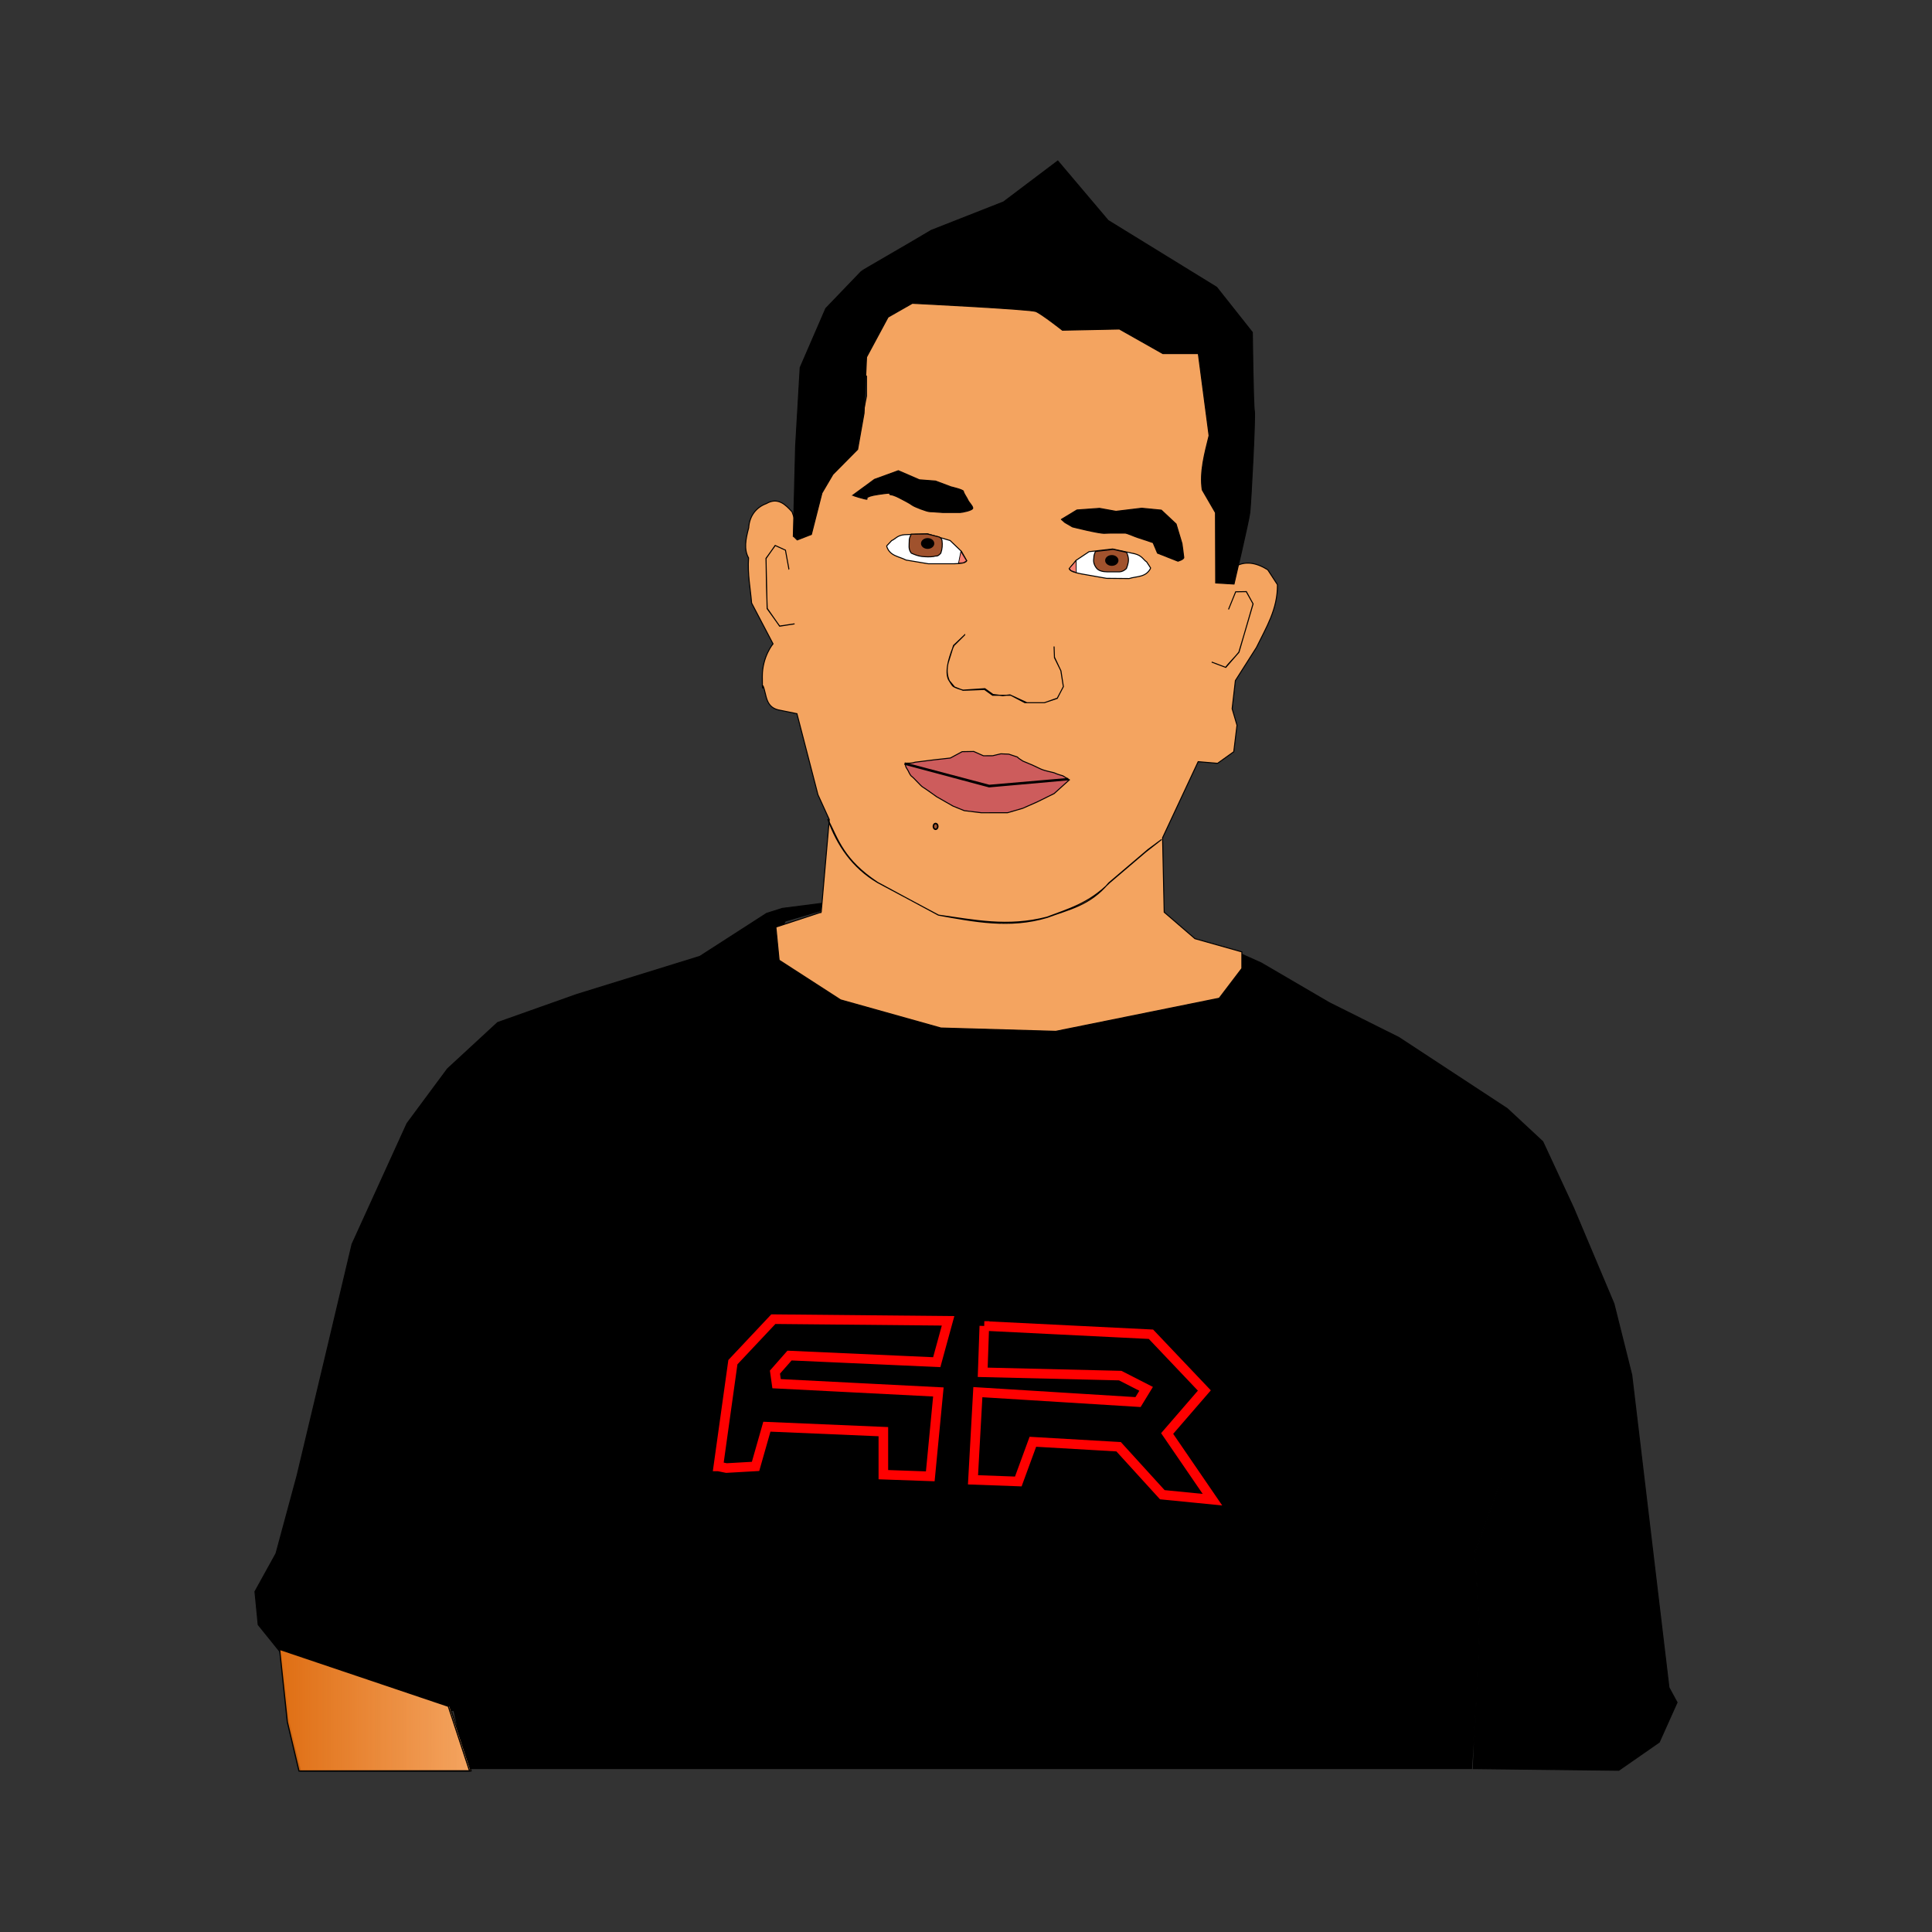 <svg:svg xmlns:dc="http://purl.org/dc/elements/1.1/" xmlns:ns1="http://sodipodi.sourceforge.net/DTD/sodipodi-0.dtd" xmlns:ns2="http://www.inkscape.org/namespaces/inkscape" xmlns:ns4="http://creativecommons.org/ns#" xmlns:rdf="http://www.w3.org/1999/02/22-rdf-syntax-ns#" xmlns:svg="http://www.w3.org/2000/svg" height="806.087" id="svg2" version="1.1" viewBox="-106.156 -66.966 806.087 806.087" width="806.087" ns1:docname="gavrlu_osoba.svg" ns1:version="0.32" ns2:label="Pozad&#237;" ns2:version="0.47pre4 r22446">
  <svg:rect x="-106.156" y="-66.966" width="806.087" height="806.087" fill="#333333" stroke="none"/>
  <svg:defs id="defs3">
    <svg:linearGradient gradientTransform="translate(-2.703 -1.485)" gradientUnits="userSpaceOnUse" id="linearGradient2161" x1="93.319" x2="173.1" y1="1026" y2="1026" ns2:collect="always">
      <svg:stop id="stop3688" offset="0" style="stop-color:#df6e13" />
      <svg:stop id="stop3690" offset="1" style="stop-color:#df6e13;stop-opacity:0" />
    </svg:linearGradient>
  </svg:defs>
  <ns1:namedview bordercolor="#666666" borderopacity="1.0" id="base" pagecolor="#ffffff" showgrid="false" showguides="true" ns2:current-layer="g1894" ns2:cx="388.94398" ns2:cy="424.85318" ns2:document-units="px" ns2:guide-bbox="true" ns2:pageopacity="0.0" ns2:pageshadow="2" ns2:window-height="844" ns2:window-maximized="0" ns2:window-width="1274" ns2:window-x="0" ns2:window-y="25" ns2:zoom="0.50000001" />
  <svg:g id="layer1" transform="translate(-83.486 -376.02)" ns2:groupmode="layer" ns2:label="Vrstva 1">
    <svg:g id="g3712">
      <svg:path d="m319.96 685.99-16.201 2.071-6.58 2.077-27.847 17.939-51.302 15.875-33.076 11.734-20.926 19.326-16.876 22.777-22.951 50.385-10.125 42.793-12.826 53.836-8.775 32.44-8.775 15.875 1.35 13.804 9.45 11.734 18.226 8.283 34.426 13.114 19.576 2.761 5.4 24.157h419.19l2.025-29.679 1.35-26.228-2.025-34.511 12.826-35.201-12.826 35.891 2.025 30.369-2.7 59.358 60.752 0.69 16.876-11.734 7.425-16.565-3.375-6.212-15.526-130.45-7.425-29.679-16.876-40.032-12.826-27.608-14.851-13.804-45.227-29.679-29.026-14.494-28.351-16.565-12.321-5.528-17.38-4.825 20.352 5.632 0.574 6.102-9.45 12.424-29.973 4.721s-30.78 9.083-36.18 9.773c-5.4 0.69-49.277-2.071-49.277-2.071l-41.177-11.734-22.105-14.262-3.507-14.036 1.854-3.689 14.618-4.251 0.364-3.103z" id="path1881" style="fill-rule:evenodd;stroke:#000000;stroke-width:.42px;fill:#000000" ns1:nodetypes="cccccccccccccccccccccccccccccccccccccccccccccsccccccc" />
      <svg:g id="g1894" style="stroke:#ff0000;stroke-width:4;fill:#000000" transform="translate(1.5 -.25)">
        <svg:path d="m275.54 921.13 6.075-43.483 16.876-17.945 72.903 0.69-4.725 17.255-61.427-2.761-6.075 6.902 0.675 4.832 67.503 3.451-3.375 35.201-19.576-0.69v-17.946l-48.602-2.071-4.725 16.565-12.15 0.69-3.375-0.69z" id="path1883" style="fill-rule:evenodd;stroke:#ff0000;stroke-width:4;fill:#000000" />
        <svg:path d="m386.52 862.54 69.528 3.451 22.276 23.467-15.526 17.945 18.901 27.608-20.926-2.071-18.226-20.016-35.776-2.071-6.075 16.565-18.901-0.69 2.025-36.581 66.828 4.141 3.375-5.522-10.8-5.522-57.377-1.38 0.675-19.326z" id="path1887" style="fill-rule:evenodd;stroke:#ff0000;stroke-width:4;fill:#000000" />
      </svg:g>
      <svg:g id="g2805" transform="translate(3.124 -1.874)">
        <svg:path d="m91.468 999.03 3.236 30.287 4.854 20.464h71.188l-8.899-27.013-70.379-23.738z" id="path1891" style="fill-rule:evenodd;stroke:#000000;stroke-width:.501px;fill:#f4a460" />
        <svg:path d="m90.867 999.09 3.236 30.287 4.854 20.464h71.188l-8.899-27.013-70.379-23.738z" id="path1904" style="fill-rule:evenodd;stroke:#000000;stroke-width:.501px;fill:url(#linearGradient2161)" />
      </svg:g>
      <svg:path d="m319.96 689.65-18.901 6.212 1.35 13.804 25.651 16.565 41.852 11.734 47.927 1.38 68.178-13.804 9.45-12.424v-6.902l-19.576-5.522-12.826-11.043-0.675-31.059 14.851-31.75 8.1 0.69 6.75-4.832 1.35-11.043-2.025-6.902 1.35-11.734 8.775-13.804c3.988-8.211 8.905-15.958 8.775-26.228l-4.05-6.212c-5.038-3.148-9.546-3.646-13.501-1.38l-3.274 6.682-3.476-32.22-6.75-7.592 3.375-11.734-0.675-31.75-1.35-13.804-16.201-2.071-16.876-8.973h-14.851-12.826s-2.025-8.283-6.075-8.283c-4.05 0-17.551-3.451-17.551-3.451l-14.851 0.69h-15.526s0-1.38-6.75 0-8.782-0.173-11.561 3.915c-2.815 4.141-1.287 6.714-4.725 9.663-5.49 4.709-5.798 19.028-3.965 19.552v8.283l-3.375 17.255-8.775 8.283-6.075 13.114s-2.299 8.729-4.324 12.18c-2.025 3.451-5.126 7.146-5.126 7.146l-3.375-9.663c-2.709-2.983-5.923-6.251-10.734-3.451-4.019 1.467-7.051 4.936-7.364 10.11-1.292 4.771-2.047 9.015-0.061 12.546-0.455 7.092 0.767 12.559 1.274 18.839l8.932 17.012s-4.466 5.319-4.466 13.601c0 8.283 0.269 3.817 0.269 3.817 1.674 3.932 0.812 9.385 7.425 10.353l6.75 1.38 8.775 33.82 4.725 10.353-3.375 38.652z" id="path1893" style="fill-rule:evenodd;stroke:#000000;stroke-width:.42px;fill:#f4a460" ns1:nodetypes="ccccccccccccccccccccccccccccccccscccssscccccscccccccscccccc" />
      <svg:path d="m354.95 627.49c1.166-0.117 2.22 0.212 4.152-0.416l8.169-1.018 6.565-0.732 4.938-2.655 4.827-0.081 4.055 1.797 3.845-0.02 3.409-0.802 3.31 0.142 3.545 1.177c0.788 0.575-0.332 0.006 2.363 1.726l3.982 1.665 3.375 1.594s0.911 0.477 3.105 0.995c2.194 0.518 2.531 0.548 3.206 0.893 0.675 0.345 2.97 0.974 2.97 0.974l2.736 1.695-6.349 5.725-7.12 3.512-6.003 2.649-6.316 1.837-10.939 0.01-7.118-0.873-4.696-1.903-6.857-3.918s-5.149-3.704-5.824-4.049c-0.675-0.345-3.6-3.75-4.498-4.368-0.925-0.636-1.32-2.262-2.024-3.21-0.863-1.161-0.638-2.172-0.807-2.345z" id="path1895" style="fill-rule:evenodd;stroke:#000000;stroke-width:.42px;fill:#cd5c5c" ns1:nodetypes="ccccccccccccccssccccccccccsssc" />
      <svg:path d="m289.48 500.2c0 1.57-1 2.842-2.233 2.842-1.233 0-2.233-1.272-2.233-2.842s1-2.842 2.233-2.842c1.233 0 2.233 1.272 2.233 2.842z" id="path1899" style="stroke:#000000;stroke-width:1.5;fill:#a0522d" transform="matrix(.416 0 0 0.425 248.19 441.26)" ns1:cx="287.24777" ns1:cy="500.19684" ns1:rx="2.2330215" ns1:ry="2.8420274" ns1:type="arc" />
      <svg:path d="m379.82 573.95-4.056 4.046s-0.524-0.235-2.188 5.099c-2.402 7.703-0.169 10.008-0.169 10.008s0.675 1.208 1.35 2.071c0.675 0.863 4.426 1.818 4.426 1.818l9.075-0.61 3.375 2.416 4.05 0.518 3.038-0.345 7.088 3.279h7.256l5.4-1.898 2.531-4.8-1.043-6.628-2.67-5.655-0.169-4.486 0.169 4.659 2.7 5.522 1.012 6.557-2.553 4.921-5.378 1.809h-8.1l-5.907-3.106h-7.594l-3.375-2.416-8.944 0.345-3.544-1.38-2.186-2.621c-1.065-2.367-1.097-4.844-0.514-7.387l2.275-7.325 4.644-4.409z" id="path1901" style="stroke:#000000;stroke-width:.42px;fill:none" ns1:nodetypes="ccscsccccccccccccccccccccccccccc" />
      <svg:path d="m333.24 515.63 8.944-6.557 9.957-3.624 8.775 3.796 6.75 0.518 6.413 2.416s5.231 1.208 5.231 1.898c0 0.69 1.519 2.761 1.856 3.624 0.338 0.863 1.856 2.243 2.025 3.279 0.169 1.035-4.556 1.898-5.231 1.898h-7.256c-0.675 0-4.219-0.345-5.4-0.345s-6.582-2.071-7.425-2.761c-0.844-0.69-4.219-2.416-4.894-2.761-0.675-0.345-2.531-1.38-4.05-1.553-1.519-0.173 2.531-1.208-4.725-0.173-7.256 1.035-4.556 2.071-5.231 2.071-0.675 0-6.244-1.553-5.738-1.726z" id="path1903" style="fill-rule:evenodd;stroke:#000000;stroke-width:.42px;fill:#000000" />
      <svg:path d="m420.18 525.76 6.485-3.926 9.426-0.678 6.857 1.237 10.735-1.291 8.178 0.796 6.169 5.784 2.446 8.128s0.696 4.967 0.758 5.827c0.062 0.861-2.426 1.558-2.426 1.558l-8.533-3.365-1.837-4.366s-5.03-1.714-6.414-2.134c-1.384-0.419-4.537-1.923-5.379-1.862-0.842 0.06-6.265-0.068-8.453 0.089s-13.389-2.67-13.389-2.67l-3.178-1.847-1.446-1.28z" id="path1905" style="fill-rule:evenodd;stroke:#000000;stroke-width:.42px;fill:#000000" />
      <svg:path d="m347.25 536.85c1.233 4.261 5.151 4.303 8.1 5.867l9.282 1.553h10.8c2.25-0.088 4.596-0.111 5.271-1.248-0.85-1.52-1.651-2.944-2.233-3.928l-4.724-4.517-9.486-2.812-9.485 0.376c-3.082 0.244-3.792 1.753-5.434 2.477l-2.091 2.233z" id="path1909" style="fill-rule:evenodd;stroke:#000000;stroke-width:.42px;fill:#ffffff" ns1:nodetypes="ccccccccccc" />
      <svg:path d="m356.7 534.75c0.002 1.698-0.48 3.397 0.843 5.095 1.326 0.551 2.582 1.149 4.388 1.38 1.688 0.158 3.375 0.254 5.063 0 0.934-0.479 1.264 0.439 2.869-1.38 0.61-1.726 0.729-3.451 0.506-5.177-0.046-0.602-0.387-1.138-1.183-1.573l-4.961-1.238-6.712 0.061c-0.383 0.907-0.901 1.768-0.812 2.832z" id="path1911" style="fill-rule:evenodd;stroke:#000000;stroke-width:.42px;fill:#a0522d" ns1:nodetypes="cccccccccc" />
      <svg:path d="m457.43 546.07c-1.955 3.982-5.821 3.341-8.997 4.369l-9.41-0.085-10.636-1.878c-2.2-0.477-4.507-0.908-4.973-2.146 1.101-1.349 2.138-2.612 2.882-3.48l5.437-3.627 9.83-1.119 9.275 2.019c2.993 0.776 3.429 2.385 4.921 3.384l1.671 2.563z" id="path1916" style="fill-rule:evenodd;stroke:#000000;stroke-width:.42px;fill:#ffffff" ns1:nodetypes="ccccccccccc" />
      <svg:path d="m433.7 541.97c-0.297 1.518 0.165 2.964 1.276 4.294 0.832 0.911 2.319 1.353 4.388 1.38h5.063c1.101-0.057 2.032-0.588 2.869-1.38 0.612-1.591 1.176-3.314 0.639-5.177-0.164-0.696-0.315-1.134-0.675-1.573l-5.5-1.238-7.408 0.873c-0.333 0.876-0.68 1.743-0.651 2.821z" id="path1919" style="fill-rule:evenodd;stroke:#000000;stroke-width:.42px;fill:#a0522d" ns1:nodetypes="cccccccccc" />
      <svg:path d="m322.71 650.86c3.98 10.927 10.253 20.217 20.819 26.441l25.478 13.608c14.801 2.613 29.553 5.627 45.269 0.919 8.775-3.329 17.806-4.862 25.692-14.412l16.337-13.895 5.685-4.22-6.639 5.196-15.139 12.89c-8.679 8.737-17.358 10.982-26.036 14.326-16.432 4.302-30.734 1.148-45.362-0.861l-25.327-13.637c-14.226-9.449-16.417-17.803-20.775-26.355z" id="path1923" style="stroke:#000000;stroke-width:.42px;fill:none" ns1:nodetypes="ccccccccccccc" />
      <svg:path d="m308.33 532.75 0.955-37.609 1.902-32.728 10.688-24.661 14.887-15.503c-0.069-0.126 19.629-11.377 29.116-17.082l30.165-11.863 22.624-17.076 20.997 24.818 45.281 27.863 14.894 18.804s0.373 30.833 0.851 32.786c0.477 1.952-1.432 38.556-1.909 42.461-0.477 3.904-6.579 29.771-6.579 29.771l-7.651-0.459-0.09-29.312-5.527-9.531c-1.105-7.541 1-15.082 2.857-22.623l-4.49-34.221h-14.797l-18.138-10.249-23.762 0.488s-8.695-6.833-11.082-7.809c-2.387-0.976-51.55-3.416-51.55-3.416l-10.114 5.771-8.979 16.68-1.044 23.455-2.67 15.043-10.314 10.421-4.579 7.78-4.4 17.283-5.905 2.294-1.635-1.576z" id="path1925" style="fill-rule:evenodd;stroke:#000000;stroke-width:.42px;fill:#000000" ns1:nodetypes="cccccccccccsscccccccccscccccccccc" />
      <svg:path d="m306.47 546.4-1.432-7.809-4.296-1.952-3.798 5.451 0.18 11.631 0.317 9.183 5.138 7.36 6.276-0.925-6.205 0.976-5.25-7.321-0.477-20.986 3.869-5.357 4.245 1.94 1.432 7.809z" id="path1927" style="stroke:#000000;stroke-width:.42px;fill:none" ns1:nodetypes="cccccccccccccc" />
      <svg:path d="m489.9 563.32 2.994-7.353 4.451-0.071 2.812 5.133-3.313 11.315-2.626 8.811c-1.677 2.136-4.754 5.134-5.499 6.338l-5.835-2.204 5.876 2.221 5.509-6.33 5.871-20.214-2.842-5.079-4.405 0.08-2.994 7.353z" id="path1929" style="stroke:#000000;stroke-width:.42px;fill:none" ns1:nodetypes="cccccccccccccc" />
      <svg:path d="m354.72 627.64 35.322 9.338 32.988-2.842-32.988 2.943-35.322-9.44z" id="path1926" style="stroke:#000000;stroke-width:1px;fill:none" ns1:nodetypes="ccccc" />
      <svg:path d="m378.23 539.16-0.933 4.665-0.072 0.144 2.081-0.144 1.292-0.789-2.369-3.876z" id="path1937" style="fill-rule:evenodd;stroke:#000000;stroke-width:0.3;fill:#fa8072" />
      <svg:path d="m426.32 542.96 0.072 4.952-2.153-0.789-0.789-0.861 2.871-3.301z" id="path2830" style="fill-rule:evenodd;stroke:#000000;stroke-width:0.3;fill:#fa8072" />
      <svg:path d="m285.08 226.98c0 1.744-1.671 3.158-3.732 3.158-2.061 0-3.732-1.414-3.732-3.158s1.671-3.158 3.732-3.158 3.732 1.414 3.732 3.158z" id="path1913" style="stroke:#000000;stroke-width:1.5;fill:#000000" transform="matrix(.62 0 0 .576 189.93 405.07)" ns1:cx="281.34637" ns1:cy="226.98381" ns1:rx="3.7321458" ns1:ry="3.1579695" ns1:type="arc" />
      <svg:path d="m285.08 226.98c0 1.744-1.671 3.158-3.732 3.158-2.061 0-3.732-1.414-3.732-3.158s1.671-3.158 3.732-3.158 3.732 1.414 3.732 3.158z" id="path3770" style="stroke:#000000;stroke-width:1.5;fill:#000000" transform="matrix(.62 0 0 .576 266.77 412.15)" ns1:cx="281.34637" ns1:cy="226.98381" ns1:rx="3.7321458" ns1:ry="3.1579695" ns1:type="arc" />
    </svg:g>
  </svg:g>
</svg:svg>